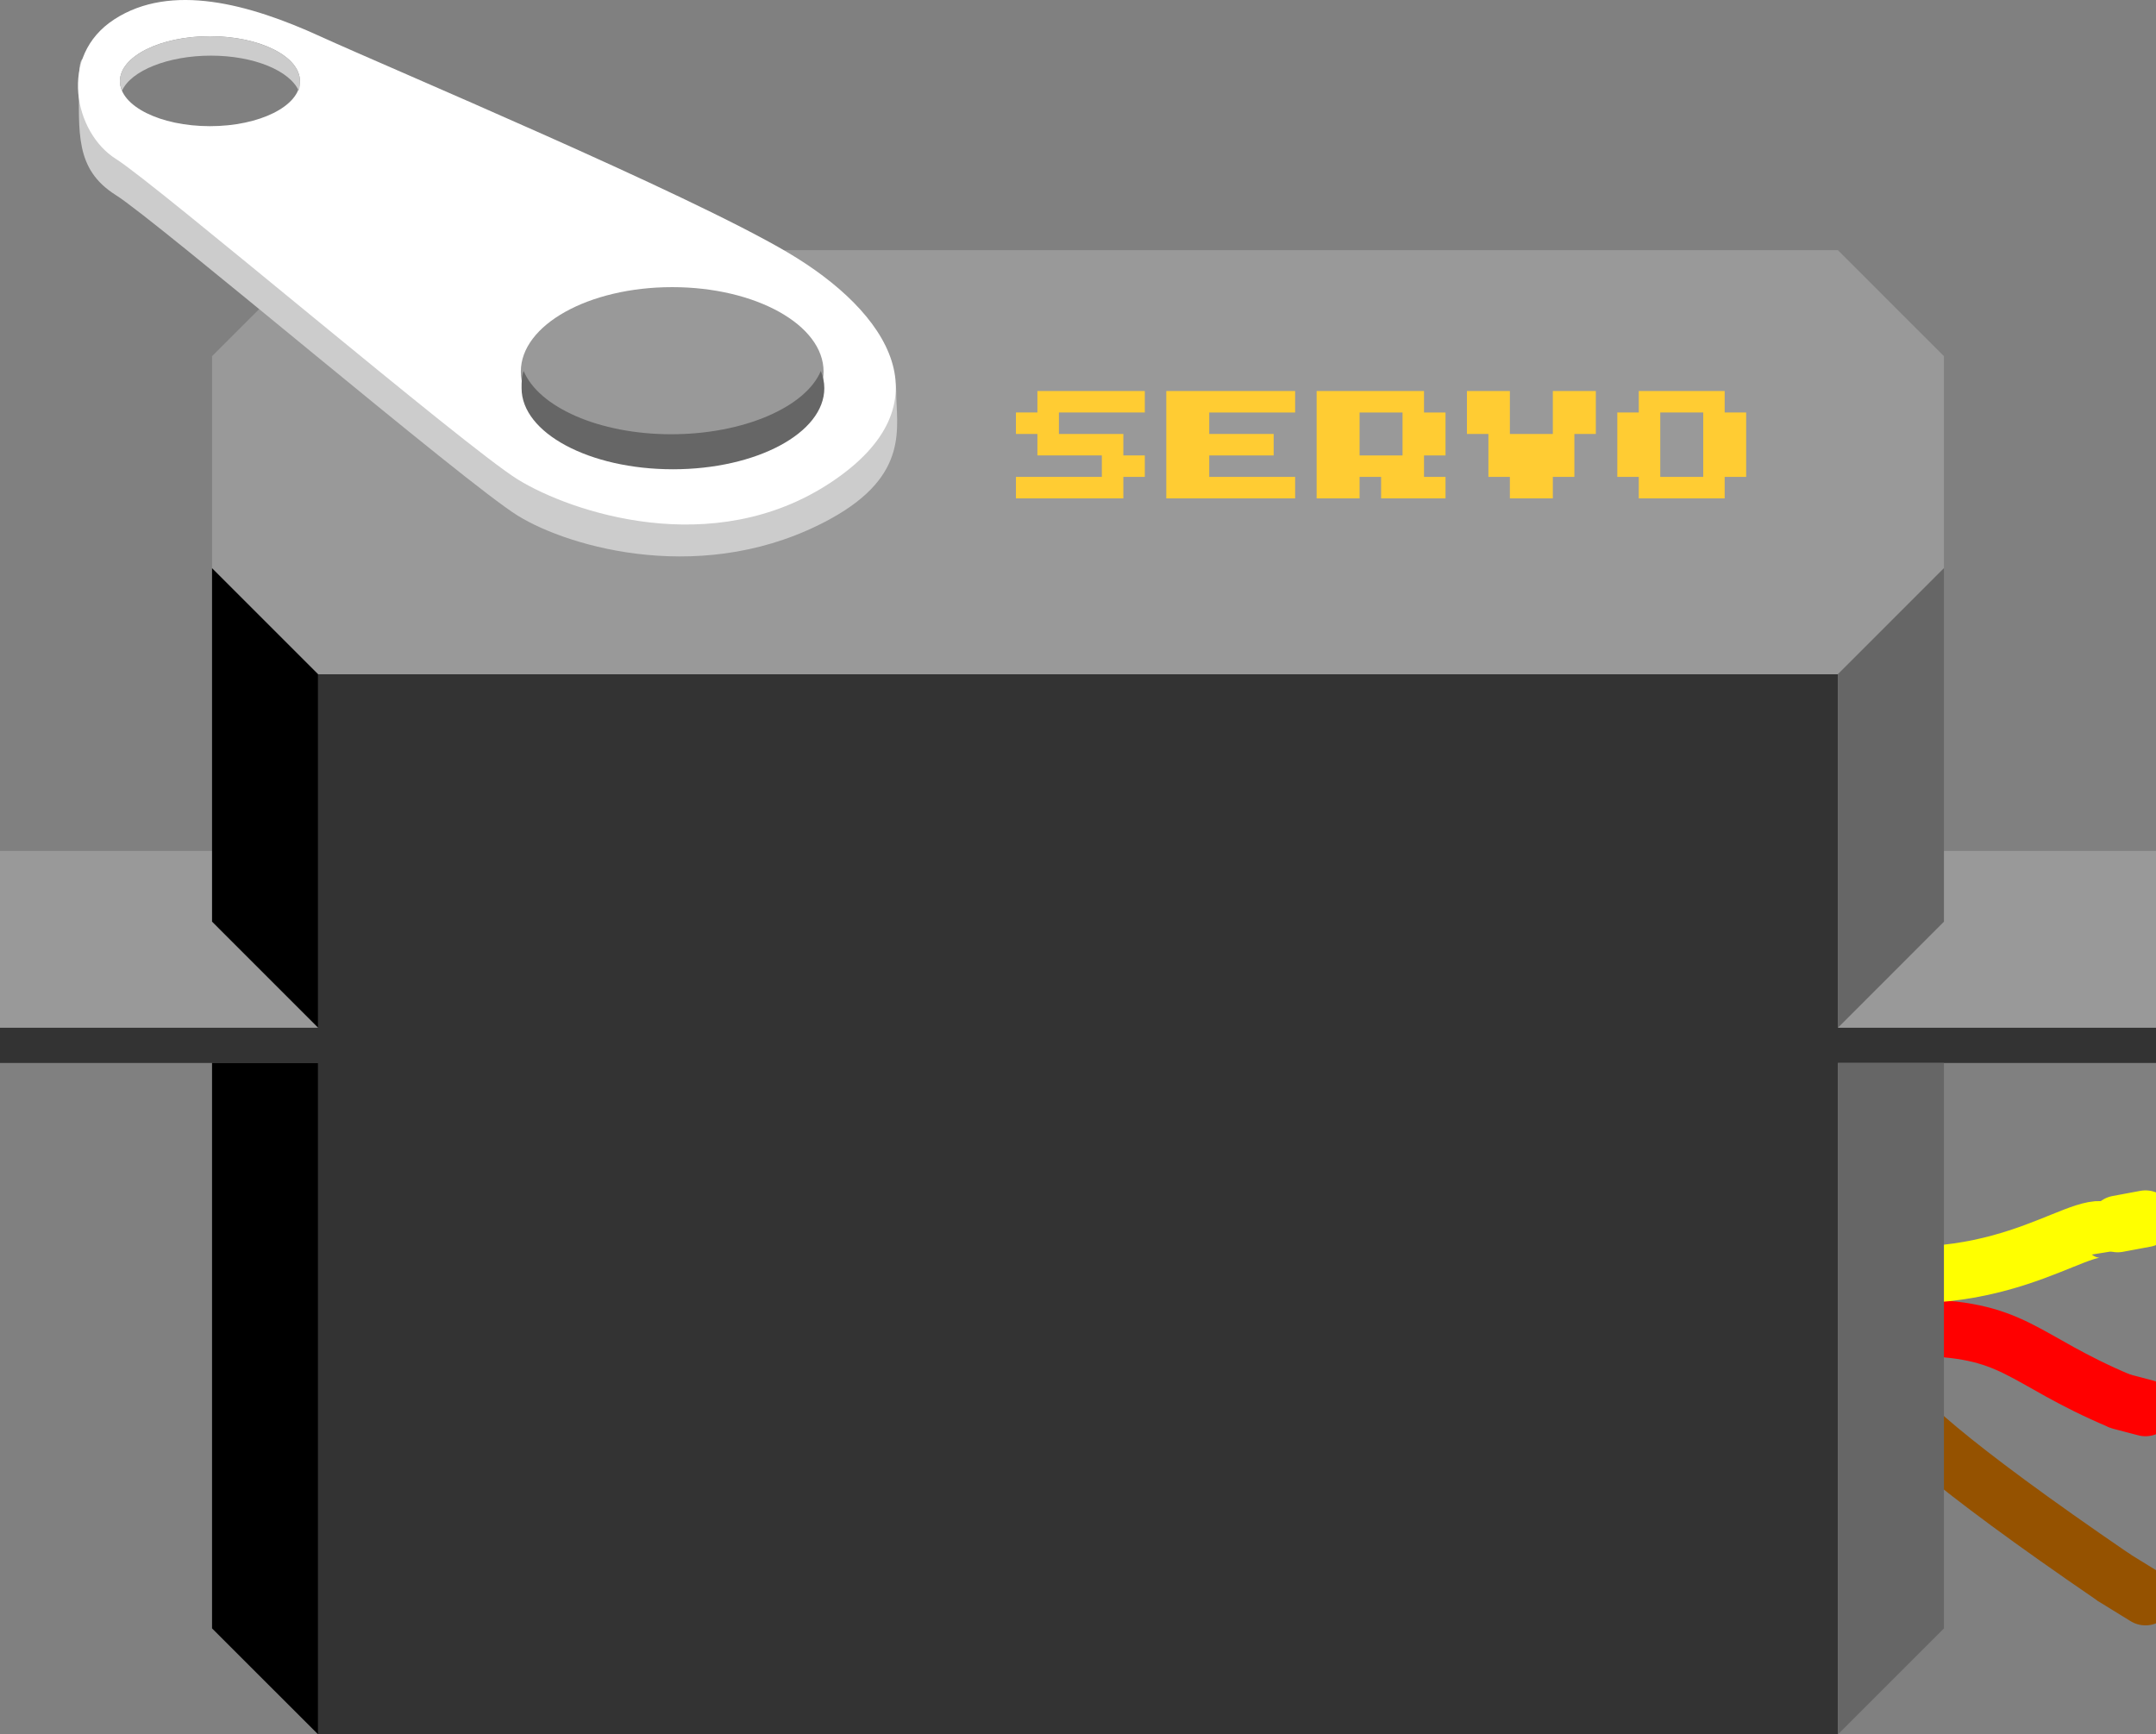 <svg xmlns="http://www.w3.org/2000/svg" xmlns:svg="http://www.w3.org/2000/svg" id="svg2" width="109.417" height="88.034" x="0" y="0" version="1.1" viewBox="0 0 113.976 91.702"><rect x="0" y="0" width="113.976" height="91.702" fill="#808080" stroke="none"/><g id="breadboard" transform="translate(-0.556,45.033)"><rect id="connector0pin" width="1" height="1" x="101.453" y="27.986" fill="none"/><rect id="connector1pin" width="1" height="1" x="101.562" y="25.163" fill="none"/><rect id="connector2pin" width="1" height="1" x="101.453" y="22.38" fill="none"/><line id="connector0leg" x1="112.353" x2="113.976" y1="38.406" y2="39.406" fill="none" stroke="#000" stroke-linecap="round" stroke-width="3" style="stroke:#955200;stroke-opacity:1"/><line id="connector1leg" x1="112.667" x2="113.976" y1="29.063" y2="29.406" fill="none" stroke="red" stroke-linecap="round" stroke-width="3"/><line id="connector2leg" x1="112.506" x2="113.976" y1="19.68" y2="19.406" fill="none" stroke="#FF0" stroke-linecap="round" stroke-width="3"/><path id="path7" fill="none" stroke="#000" stroke-width="3" d="M101.453,27.986c0,0,-7.079-1.869,10.900,10.42" style="stroke:#955200;stroke-opacity:1"/><path id="path9" fill="none" stroke="red" stroke-width="3" d="M101.562,25.163c5.604,0,5.705,1.629,11.105,3.9"/><path id="path11" fill="none" stroke="#FF0" stroke-width="3" d="M101.453,22.38c7.475,0,10.553,-4.412,11.053,-1.3"/><polygon id="polygon13" fill="#333" points=".556 9.302 17.372 9.302 17.372 -9.384 97.717 -9.384 97.717 9.302 114.532 9.302 114.532 11.169 97.717 11.169 97.717 46.669 17.372 46.669 17.372 11.169 .556 11.169"/><polygon id="polygon15" points="11.766 11.169 17.372 11.169 17.372 46.669 11.766 41.065"/><polygon id="polygon17" fill="#999" points="17.372 9.302 .556 9.302 .556 -.042 11.766 -.042 11.766 3.695"/><polygon id="polygon19" fill="#999" points="17.372 -9.384 11.766 -14.989 11.766 -26.2 17.372 -31.805 97.717 -31.805 103.321 -26.2 103.321 -14.989 97.717 -9.384"/><polygon id="polygon21" fill="#666" points="103.321 11.169 97.717 11.169 97.717 46.669 103.321 41.065"/><polygon id="polygon23" fill="#999" points="97.717 9.302 114.533 9.302 114.533 -.042 103.321 -.042 103.321 3.695"/><polygon id="polygon25" points="11.766 -14.989 17.372 -9.384 17.372 9.302 11.766 3.695"/><polygon id="polygon27" fill="#666" points="103.321 -14.989 97.717 -9.384 97.717 9.302 103.321 3.695"/><path id="path29" fill="#CCC" d="M44.471-17.606c-6.562,3.61-13.786,1.541-16.543-0.162C25.17-19.471,8.869-33.338,6.681-34.717 c-2.19-1.379-1.947-3.32-1.947-6.131c0-3.577,1.784,2.676,5.516,4.379c3.729,1.703,37.683,5.893,37.683,12.11 C47.931-22.467,48.688-19.926,44.471-17.606z"/><path id="path31" fill="#FFF" d="M44.471-19.52c-6.244,4.136-13.786,1.541-16.543-0.163C25.17-21.386,8.869-35.253,6.681-36.632 c-2.19-1.378-3.082-5.433-0.081-7.379c3-1.946,7.136-0.812,10.866,0.892c3.73,1.703,19.383,8.271,24.734,11.435 C47.553-28.522,50.717-23.656,44.471-19.52z M11.654-38.362c2.628,0,4.759-1.065,4.759-2.379s-2.131-2.378-4.759-2.378 c-2.628,0-4.758,1.064-4.758,2.378S9.026-38.362,11.654-38.362z"/><g id="g33"><path id="path35" fill="#CCC" d="M16.35-40.229c-0.472-1.065-2.369-1.862-4.643-1.862c-2.272,0-4.231,0.796-4.703,1.861 l0.004,0.001c-0.072-0.165-0.112-0.335-0.112-0.511c0-1.314,2.13-2.378,4.758-2.378c2.628,0,4.759,1.064,4.759,2.378 c0,0.176,0,0.356-0.072,0.521L16.35-40.229z"/></g><g id="g37"><ellipse id="ellipse39" cx="36.092" cy="-25.386" fill="#999" rx="8.002" ry="4.465"/><g id="g41"><path id="path43" fill="#666" d="M28.234-25.429c0.794,1.919,3.985,3.356,7.807,3.356c3.822,0,7.116-1.436,7.912-3.356h-0.008 c0.121,0.296,0.188,0.604,0.188,0.92c0,2.368-3.582,4.288-8.002,4.288c-4.42,0-8.002-1.92-8.002-4.288 c0-0.316-0.001-0.642,0.12-0.938L28.234-25.429z"/></g></g><g id="g45"><path id="path47" fill="#FC3" d="M56.535-23.224v1.136h3.406v1.135h1.135v1.135h-1.135v1.136h-5.678v-1.136h4.541v-1.135 h-3.406v-1.135h-1.135v-1.136h1.135v-1.135h5.678v1.135H56.535z"/><path id="path49" fill="#FC3" d="M69.023-24.359v1.135h-4.541v1.136h3.406v1.135h-3.406v1.135h4.541v1.136h-6.812v-5.677 H69.023L69.023-24.359z"/><path id="path51" fill="#FC3" d="M75.836-23.224h1.137v2.271h-1.137v1.135h1.137v1.136h-3.406v-1.136H72.43v1.136h-2.271 v-5.677h5.677L75.836-23.224L75.836-23.224z M74.7-23.224H72.43v2.271H74.7V-23.224z"/><path id="path53" fill="#FC3" d="M84.919-24.359v2.271h-1.135v2.27h-1.138v1.136h-2.271v-1.136h-1.135v-2.27h-1.136v-2.271 h2.271v2.271h2.271v-2.271H84.919z"/><path id="path55" fill="#FC3" d="M87.189-18.682v-1.136h-1.135v-3.406h1.135v-1.135h4.541v1.135h1.136v3.406H91.73v1.136 H87.189L87.189-18.682z M90.596-19.818v-3.406h-2.271v3.406H90.596z"/></g></g></svg>